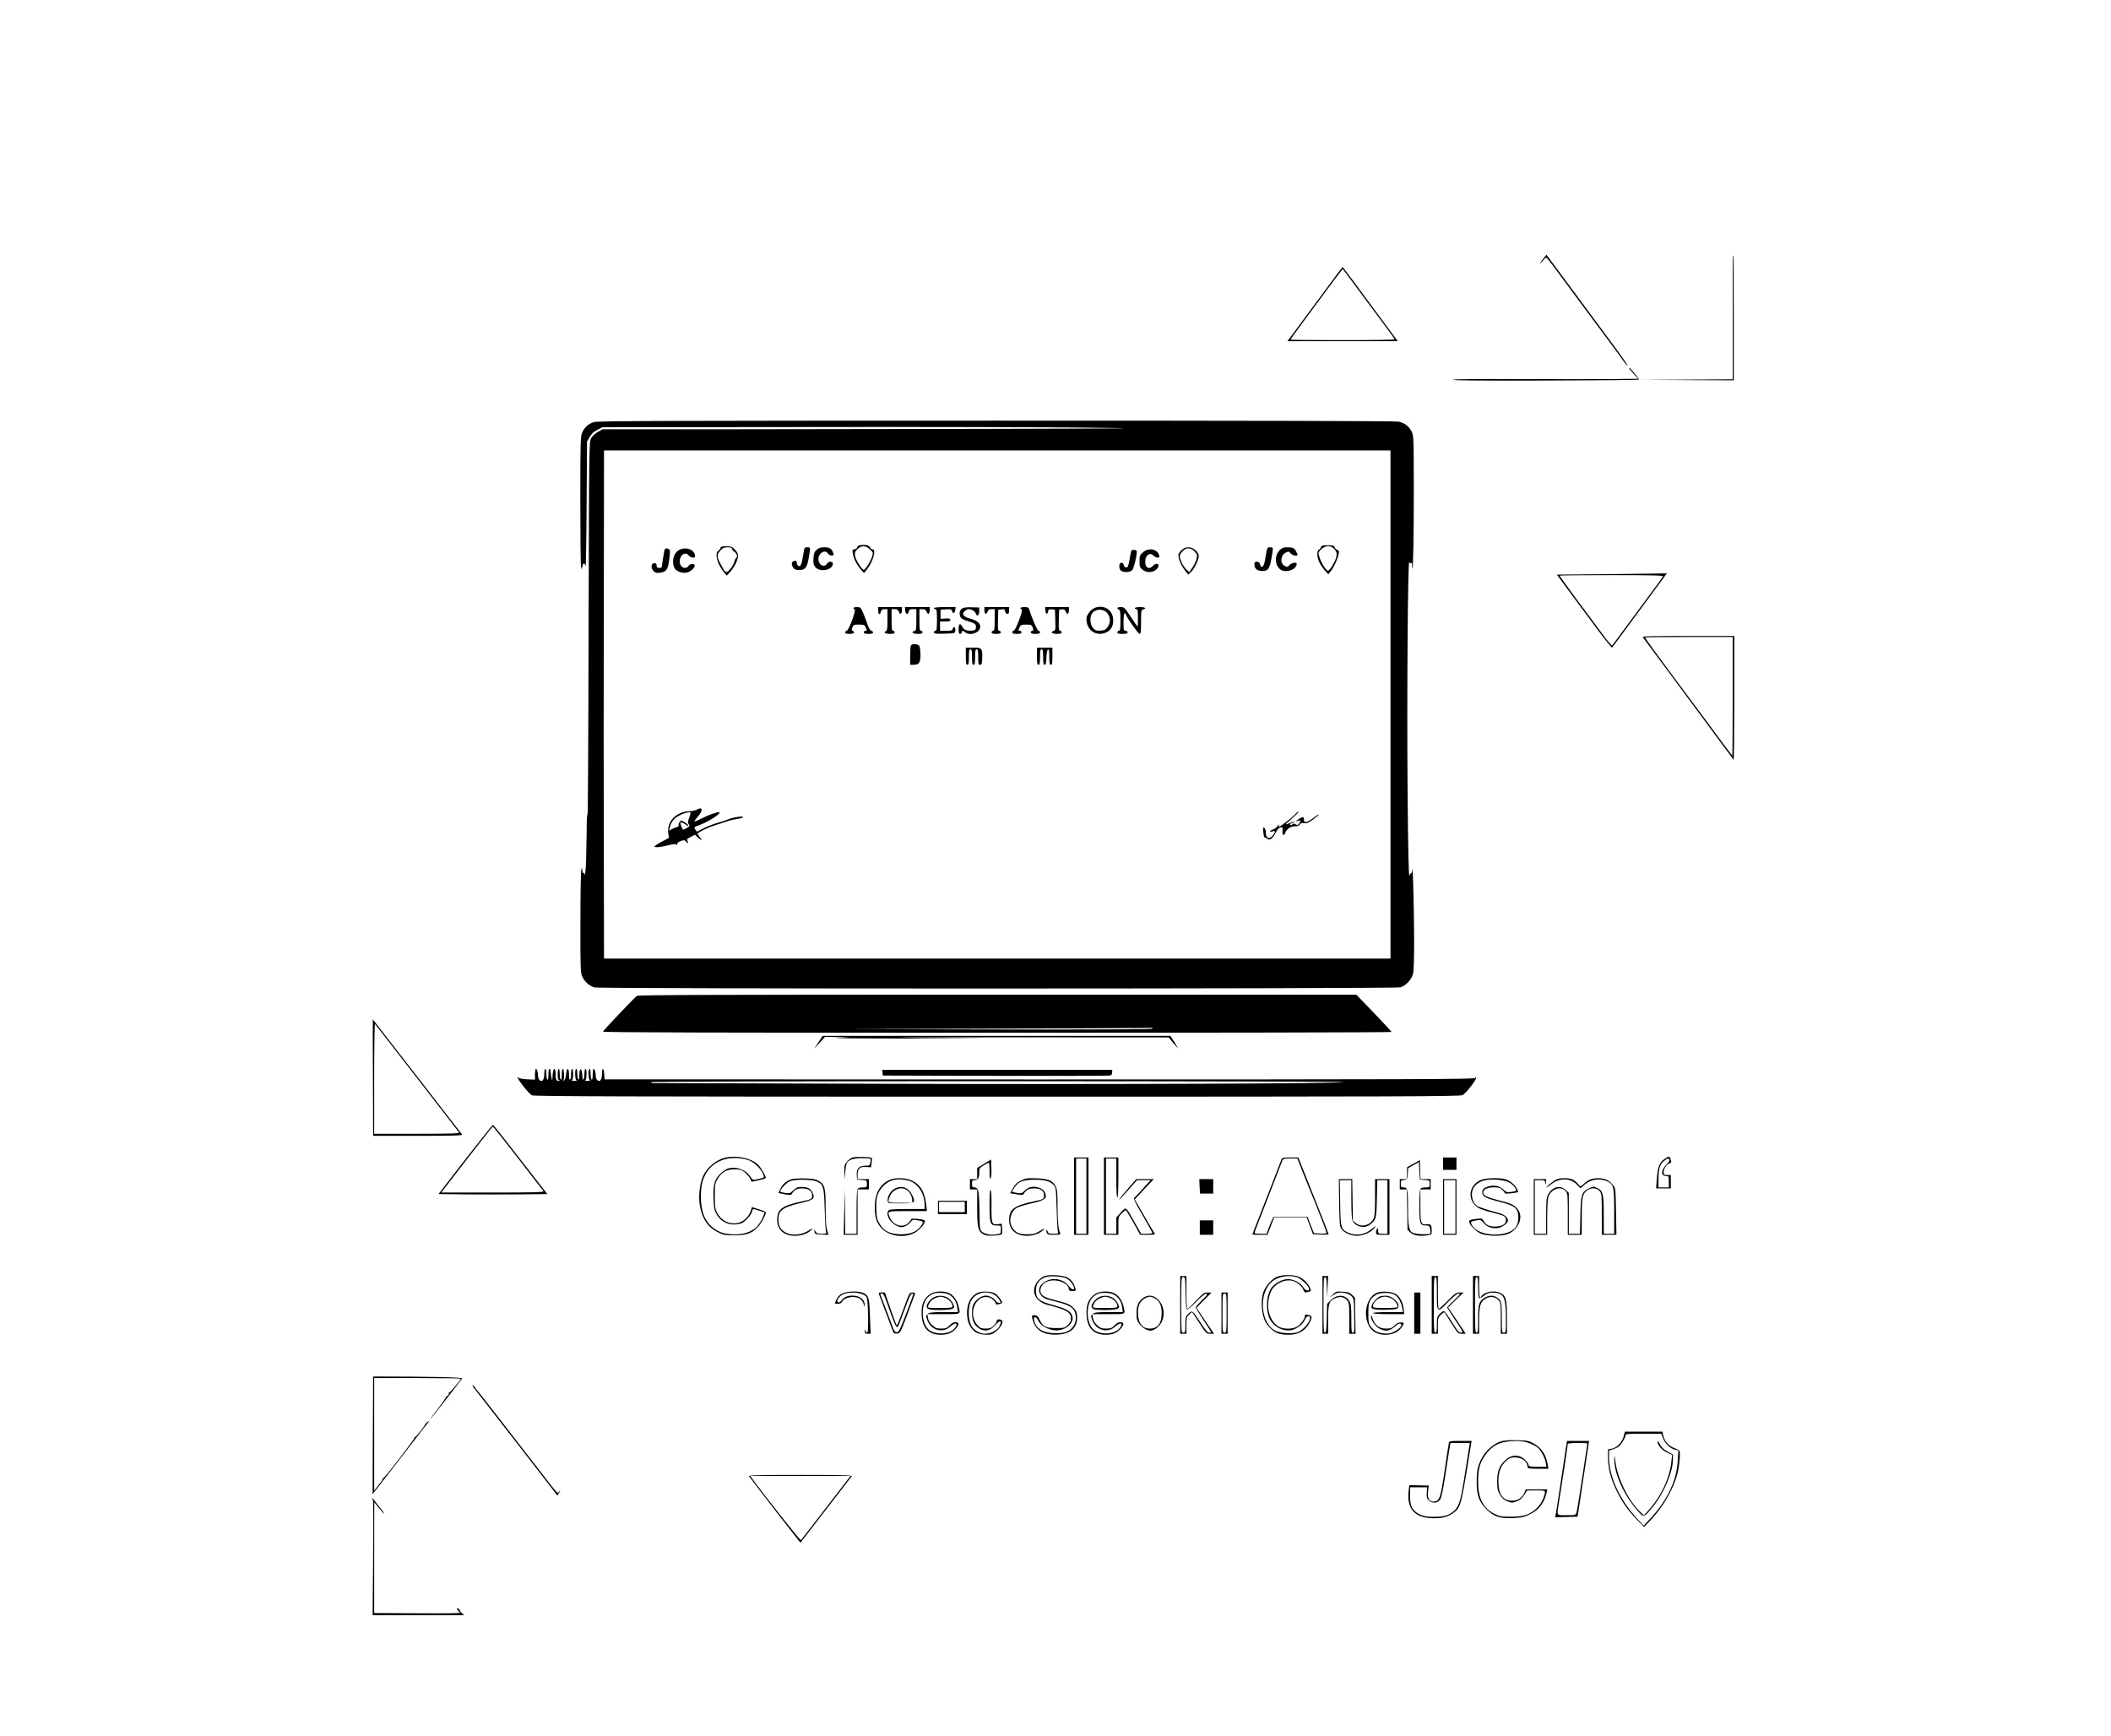<?xml version="1.0" standalone="no"?>
<!DOCTYPE svg PUBLIC "-//W3C//DTD SVG 20010904//EN"
 "http://www.w3.org/TR/2001/REC-SVG-20010904/DTD/svg10.dtd">
<svg version="1.0" xmlns="http://www.w3.org/2000/svg"
 width="2048pt" height="1684pt" viewBox="0 0 2048 1684"
 preserveAspectRatio="xMidYMid meet">
<g transform="translate(0,1684) scale(0.1,-0.1)"
fill="#000000" stroke="none">
<path d="M14974 14333 c-16 -20 -31 -41 -32 -47 -2 -6 8 4 23 22 14 17 30 32
35 32 8 0 36 -36 142 -180 30 -41 113 -154 185 -250 71 -96 195 -264 276 -372
81 -109 152 -206 158 -216 7 -11 20 -24 30 -30 10 -7 -59 93 -154 221 -255
344 -373 503 -510 689 l-124 167 -29 -36z"/>
<path d="M16810 14343 c0 -10 0 -280 0 -600 l0 -583 -442 -3 -443 -2 448 -3
447 -2 0 605 c0 333 -2 605 -5 605 -3 0 -5 -8 -5 -17z"/>
<path d="M12904 14089 c-65 -88 -155 -209 -199 -269 -44 -60 -110 -149 -147
-199 l-68 -91 536 0 535 0 -43 58 c-23 31 -99 134 -168 227 -69 94 -170 230
-224 303 -54 72 -99 132 -100 132 -2 0 -57 -72 -122 -161z m292 -86 c93 -126
206 -277 251 -338 45 -60 83 -113 83 -117 0 -5 -227 -8 -505 -8 -278 0 -505 2
-505 5 0 3 46 67 102 143 56 75 125 169 153 207 121 165 249 335 251 335 1 0
78 -102 170 -227z"/>
<path d="M15812 13255 c7 -9 28 -32 47 -53 l33 -37 -253 -3 c-140 -1 -543 -1
-896 0 -422 2 -644 0 -647 -7 -2 -7 301 -9 900 -7 497 1 904 5 904 9 0 11 -82
113 -92 113 -5 0 -3 -7 4 -15z"/>
<path d="M5761 12745 c-53 -17 -88 -48 -112 -100 -17 -38 -19 -78 -19 -660 0
-341 3 -631 7 -645 l7 -25 6 29 c7 39 23 39 31 1 3 -16 8 249 10 590 l4 620
25 44 c18 32 39 52 75 70 l49 26 2026 2 c1114 2 2322 -1 2685 -6 602 -7 511
-8 -1045 -12 -938 -2 -2146 -4 -2685 -4 l-980 0 -44 -25 c-25 -14 -54 -41 -65
-60 -21 -35 -21 -41 -26 -1920 -2 -1037 -7 -1831 -10 -1765 -5 91 -7 50 -9
-170 -2 -159 -6 -315 -11 -345 -4 -30 -8 -47 -9 -37 0 9 -5 17 -11 17 -5 0
-10 12 -11 28 0 24 -1 25 -9 7 -5 -11 -9 -240 -9 -510 -1 -455 1 -493 18 -530
22 -50 69 -91 119 -105 54 -15 7762 -14 7817 1 54 15 109 74 124 132 7 31 11
157 10 379 -2 300 -13 712 -17 631 -1 -18 -6 -33 -10 -33 -5 0 -13 -12 -18
-27 -7 -20 -13 225 -18 795 -8 908 2 2274 16 2248 5 -9 14 -14 19 -10 6 3 10
0 8 -7 -1 -8 0 -25 2 -39 8 -69 16 322 15 775 -1 507 -1 510 -23 552 -27 50
-66 79 -124 92 -29 7 -1328 10 -3904 10 -3224 0 -3867 -3 -3904 -14z m7729
-2740 l0 -2465 -3815 0 -3815 0 -2 1038 c-2 570 -2 1679 0 2465 l2 1427 3815
0 3815 0 0 -2465z"/>
<path d="M8353 11552 c-21 -2 -34 -10 -38 -23 -4 -11 -15 -19 -27 -19 -18 0
-20 -4 -14 -41 8 -51 37 -108 77 -154 l31 -35 30 37 c58 73 91 193 53 193 -8
0 -19 8 -24 19 -11 20 -39 28 -88 23z m87 -42 c31 -29 32 -32 21 -68 -15 -51
-69 -134 -83 -130 -21 7 -75 95 -82 133 -6 32 -3 41 21 66 38 39 81 39 123 -1z"/>
<path d="M12815 11531 c-3 -11 -12 -22 -20 -25 -21 -8 -19 -72 4 -121 11 -22
34 -57 53 -79 l35 -38 30 39 c30 37 73 143 73 179 0 9 -9 18 -19 21 -11 3 -21
13 -24 24 -4 16 -15 19 -65 19 -51 0 -62 -3 -67 -19z m133 -22 c20 -24 23 -36
17 -69 -7 -41 -60 -131 -81 -137 -15 -5 -69 81 -84 134 -12 40 -12 43 16 72
41 42 99 43 132 0z"/>
<path d="M6990 11525 c0 -8 -9 -20 -20 -27 -40 -26 -13 -132 56 -213 l25 -30
36 40 c41 46 73 114 73 155 0 18 -11 39 -31 59 -27 27 -38 31 -85 31 -41 0
-54 -4 -54 -15z m110 -9 c0 -7 11 -21 25 -30 25 -16 34 -50 16 -60 -5 -3 -12
-18 -16 -33 -9 -38 -57 -103 -76 -103 -9 0 -21 10 -28 23 -6 12 -22 42 -36 67
-32 58 -31 81 3 118 22 25 35 31 70 32 29 0 42 -4 42 -14z"/>
<path d="M7792 11454 c-15 -92 -27 -120 -48 -103 -8 6 -14 20 -14 31 0 14 -6
19 -22 16 -29 -4 -34 -32 -14 -63 13 -20 25 -25 60 -25 58 0 75 21 92 117 18
104 18 103 -14 103 -28 0 -29 -2 -40 -76z"/>
<path d="M7924 11507 c-23 -20 -28 -34 -32 -83 -3 -49 0 -63 18 -86 42 -54
170 -29 170 32 0 27 -41 27 -58 0 -26 -42 -82 -10 -82 46 0 59 66 97 92 54 7
-11 23 -20 36 -20 20 0 22 4 16 23 -13 42 -34 57 -85 57 -36 0 -55 -6 -75 -23z"/>
<path d="M11457 11497 c-24 -25 -28 -35 -22 -65 8 -43 34 -95 69 -137 l24 -30
26 24 c32 30 76 120 76 156 0 17 -11 38 -31 56 -44 41 -102 39 -142 -4z m132
-7 c24 -26 28 -36 21 -63 -8 -36 -23 -68 -53 -110 l-19 -28 -25 23 c-28 26
-51 67 -64 111 -7 25 -4 35 19 63 37 44 81 46 121 4z"/>
<path d="M12280 11448 c-12 -80 -23 -108 -41 -108 -5 0 -11 11 -15 25 -4 18
-13 25 -30 25 -20 0 -24 -5 -24 -28 0 -39 28 -62 77 -62 55 0 70 21 88 121 19
111 20 109 -13 109 -28 0 -29 -2 -42 -82z"/>
<path d="M12416 11504 c-49 -49 -51 -131 -5 -180 47 -51 169 -17 169 47 0 18
-52 9 -70 -13 -15 -19 -21 -21 -44 -10 -50 23 -45 105 9 131 26 13 30 12 46
-8 10 -11 29 -21 43 -21 30 0 31 2 11 39 -17 34 -33 41 -89 41 -33 0 -49 -6
-70 -26z"/>
<path d="M6445 11498 c-5 -26 -25 -149 -25 -160 0 -5 -11 -8 -25 -8 -20 0 -25
5 -25 24 0 18 -5 23 -22 22 -32 -1 -37 -47 -7 -77 17 -17 29 -20 62 -16 62 8
78 32 90 132 9 73 9 88 -3 96 -24 15 -39 10 -45 -13z"/>
<path d="M6588 11504 c-51 -27 -73 -105 -48 -169 13 -34 72 -59 120 -51 35 5
80 45 80 69 0 22 -48 19 -60 -3 -15 -28 -56 -26 -75 4 -24 36 -5 103 32 112
20 5 31 2 44 -14 9 -12 28 -22 42 -22 21 0 23 4 19 25 -10 57 -93 83 -154 49z"/>
<path d="M10975 11495 c-2 -5 -9 -44 -17 -85 -11 -64 -16 -75 -33 -75 -13 0
-21 8 -23 23 -2 14 -10 22 -23 22 -27 0 -27 -65 0 -80 33 -17 86 -12 106 10
15 17 43 128 44 180 1 17 -50 22 -54 5z"/>
<path d="M11088 11481 c-30 -27 -33 -35 -33 -86 0 -50 3 -60 28 -81 36 -31 94
-32 131 -3 30 24 35 59 8 59 -11 0 -27 -9 -37 -20 -36 -40 -75 -19 -75 40 0
62 45 95 80 60 11 -11 29 -20 41 -20 16 0 19 4 14 23 -18 62 -102 77 -157 28z"/>
<path d="M10640 10949 c-49 -11 -100 -68 -100 -114 0 -112 98 -176 196 -129
42 20 64 59 64 114 0 92 -70 148 -160 129z m98 -53 c35 -35 39 -93 10 -136
-21 -31 -30 -35 -71 -38 -40 -3 -50 1 -72 24 -27 29 -35 97 -15 134 28 52 105
60 148 16z"/>
<path d="M8280 10941 c0 -5 5 -11 11 -13 17 -6 -55 -202 -75 -206 -9 -2 -16
-10 -16 -18 0 -10 12 -14 39 -14 43 0 61 14 36 28 -13 7 -14 14 -6 35 10 25
15 27 64 27 48 0 55 -3 65 -25 15 -33 15 -35 -3 -35 -8 0 -15 -7 -15 -15 0
-11 12 -15 45 -15 32 0 45 4 45 14 0 7 -8 16 -18 18 -12 4 -26 27 -39 69 -12
35 -31 85 -43 112 -19 43 -24 47 -55 47 -19 0 -35 -4 -35 -9z"/>
<path d="M8520 10915 c0 -40 17 -47 26 -10 5 19 13 25 35 25 l29 0 0 -104 c0
-85 -3 -105 -16 -110 -28 -11 -4 -26 42 -26 32 0 44 4 44 15 0 8 -7 15 -15 15
-12 0 -15 18 -15 105 l0 105 30 0 c23 0 33 -6 40 -26 12 -32 30 -22 30 17 l0
29 -115 0 -115 0 0 -35z"/>
<path d="M8782 10918 c4 -39 25 -48 34 -14 5 22 12 26 40 26 l34 0 0 -104 c0
-97 -1 -104 -21 -109 -35 -9 -11 -27 37 -27 32 0 44 4 44 15 0 8 -7 15 -15 15
-12 0 -15 18 -15 105 l0 105 30 0 c23 0 33 -6 40 -26 12 -32 30 -22 30 17 l0
29 -121 0 -120 0 3 -32z"/>
<path d="M9060 10940 c0 -5 7 -10 15 -10 12 0 15 -18 15 -105 0 -87 -3 -105
-15 -105 -8 0 -15 -7 -15 -15 0 -13 16 -15 103 -13 99 3 102 4 105 27 5 33
-17 53 -24 23 -6 -20 -13 -22 -65 -22 l-59 0 0 45 0 45 50 0 c39 0 50 4 50 16
0 12 -10 15 -47 13 l-48 -3 0 44 0 45 53 3 c47 3 54 1 59 -18 7 -28 27 -20 31
13 l3 27 -105 0 c-64 0 -106 -4 -106 -10z"/>
<path d="M9332 10935 c-24 -17 -29 -54 -12 -85 6 -12 34 -26 68 -36 71 -20 84
-31 80 -63 -2 -21 -9 -27 -37 -29 -52 -5 -79 6 -96 38 -21 40 -35 30 -35 -26
0 -32 4 -44 15 -44 8 0 15 7 15 15 0 19 9 19 34 0 50 -38 146 -2 146 55 0 35
-34 61 -103 80 -61 16 -80 45 -47 72 12 10 28 18 35 18 29 0 64 -20 70 -39 11
-37 35 -25 35 17 l0 38 -73 2 c-52 2 -78 -2 -95 -13z"/>
<path d="M9550 10921 c0 -39 18 -49 30 -17 7 20 17 26 40 26 l30 0 0 -105 c0
-87 -3 -105 -15 -105 -8 0 -15 -7 -15 -15 0 -11 12 -15 45 -15 33 0 45 4 45
15 0 8 -7 15 -15 15 -13 0 -15 16 -13 103 l3 102 33 3 c26 3 32 0 32 -16 0
-20 23 -36 34 -25 3 4 6 19 6 35 l0 28 -120 0 -120 0 0 -29z"/>
<path d="M9900 10941 c0 -5 5 -11 12 -13 17 -6 -60 -208 -78 -208 -8 0 -14 -7
-14 -15 0 -11 12 -15 45 -15 33 0 45 4 45 15 0 8 -7 15 -15 15 -18 0 -18 2 -3
35 10 22 17 25 64 25 49 0 53 -2 63 -30 8 -24 7 -30 -5 -30 -7 0 -14 -7 -14
-15 0 -11 12 -15 45 -15 33 0 45 4 45 15 0 8 -6 15 -14 15 -12 0 -67 127 -91
208 -5 18 -13 22 -46 22 -21 0 -39 -4 -39 -9z"/>
<path d="M10142 10918 c3 -38 21 -44 26 -10 3 19 9 23 35 20 l32 -3 3 -101 c3
-96 2 -102 -19 -107 -35 -9 -11 -27 37 -27 32 0 44 4 44 15 0 8 -7 15 -15 15
-13 0 -15 16 -13 103 l3 102 27 3 c22 3 30 -2 38 -23 12 -33 30 -24 30 16 l0
29 -116 0 -115 0 3 -32z"/>
<path d="M10840 10941 c0 -5 7 -11 15 -15 12 -4 15 -26 15 -106 0 -82 -3 -100
-15 -100 -8 0 -15 -7 -15 -15 0 -11 12 -15 50 -15 38 0 50 4 50 15 0 8 -9 15
-20 15 -18 0 -20 7 -20 85 0 78 10 107 24 70 15 -39 119 -185 132 -185 11 0
14 22 14 116 0 107 1 116 20 121 37 10 20 23 -30 23 -27 0 -50 -4 -50 -10 0
-5 7 -10 15 -10 12 0 15 -16 15 -85 0 -47 -2 -85 -3 -85 -2 0 -32 43 -66 95
-59 89 -65 95 -97 95 -19 0 -34 -4 -34 -9z"/>
<path d="M8836 10574 c-3 -9 -6 -54 -6 -100 l0 -84 34 0 c52 0 66 21 66 96 0
36 -5 74 -10 85 -13 24 -75 27 -84 3z"/>
<path d="M9370 10473 c0 -67 3 -83 15 -83 12 0 15 15 15 75 0 60 3 75 15 75
12 0 15 -15 15 -75 0 -60 3 -75 15 -75 12 0 15 15 15 75 0 60 3 75 15 75 12 0
15 -15 15 -75 0 -66 2 -75 19 -75 16 0 18 9 20 65 3 95 -4 103 -89 102 l-70
-1 0 -83z"/>
<path d="M10060 10473 c0 -67 3 -83 15 -83 12 0 15 15 15 75 0 60 3 75 15 75
12 0 15 -15 15 -75 0 -59 3 -75 15 -75 11 0 15 17 17 72 2 46 7 73 16 76 9 3
12 -16 12 -72 0 -61 3 -76 15 -76 12 0 15 16 15 83 l0 84 -75 0 -75 -1 0 -83z"/>
<path d="M6760 8985 c-14 -8 -42 -14 -64 -15 -135 -1 -231 -101 -212 -219 l6
-40 -70 -37 c-38 -21 -70 -42 -70 -46 0 -13 60 -8 132 11 46 12 71 14 78 7 7
-7 10 -5 10 6 0 10 14 21 37 29 31 10 38 9 48 -5 17 -23 28 -20 15 4 -9 17 -5
22 31 40 l41 22 27 -26 c34 -32 52 -34 23 -3 -12 13 -19 27 -15 32 5 4 2 5 -6
0 -9 -5 -12 -4 -7 3 11 18 94 60 164 82 37 12 92 30 122 40 30 11 79 22 108
26 28 4 52 11 52 16 0 13 -93 0 -139 -19 -20 -9 -67 -24 -105 -35 -39 -10
-100 -34 -138 -53 l-67 -34 -16 22 c-15 21 -13 22 53 47 94 37 216 120 175
120 -24 0 -97 -26 -156 -56 -37 -19 -73 -34 -78 -34 -6 0 8 21 31 47 54 61 48
101 -10 68z m-60 -32 c0 -5 -7 -28 -16 -52 -10 -31 -12 -47 -4 -55 5 -5 10
-13 10 -18 0 -7 -52 -38 -64 -38 -3 0 -26 57 -26 66 0 11 31 1 55 -18 18 -14
26 -17 23 -7 -2 7 -19 23 -38 33 -32 19 -33 19 -47 1 -7 -11 -11 -25 -9 -32 3
-8 -6 -15 -22 -19 -15 -4 -37 -14 -50 -22 -23 -15 -23 -14 -16 14 12 52 34 84
74 110 48 32 130 55 130 37z"/>
<path d="M12564 8939 c-34 -36 -142 -119 -155 -119 -4 0 -6 8 -3 18 3 9 -2 5
-10 -9 -9 -15 -29 -32 -46 -37 -36 -13 -40 -27 -5 -18 30 8 32 -3 4 -38 -36
-46 -69 -30 -69 34 0 25 -15 48 -25 39 -2 -2 -1 -26 2 -52 3 -26 8 -45 11 -42
3 3 13 -2 23 -11 25 -23 54 -4 84 55 16 32 32 50 47 53 21 4 23 1 20 -34 -4
-39 13 -54 25 -22 15 40 53 67 93 67 29 0 44 5 50 18 8 13 18 16 43 13 26 -4
42 2 89 37 32 24 56 45 53 47 -2 2 -21 -9 -42 -25 -72 -57 -103 -64 -103 -23
0 29 -12 29 -50 3 -35 -24 -35 -24 -6 -17 23 5 27 4 21 -7 -20 -35 -26 -38
-45 -27 -14 9 -22 9 -33 -1 -9 -7 -18 -8 -21 -3 -3 6 6 13 20 16 15 4 24 9 21
12 -3 3 -22 -2 -42 -11 -21 -8 -39 -14 -41 -12 -2 1 23 25 56 52 32 28 61 56
64 63 8 18 3 15 -30 -19z"/>
<path d="M15634 11270 l-530 -5 130 -177 c72 -97 191 -258 265 -357 74 -100
138 -178 141 -174 4 4 34 44 66 88 32 44 110 150 173 235 288 389 301 406 289
398 -2 -2 -242 -5 -534 -8z m500 -22 c-4 -7 -30 -44 -59 -83 -317 -430 -428
-580 -434 -587 -4 -5 -43 40 -87 100 -169 225 -424 572 -424 577 0 3 228 5
506 5 401 0 504 -3 498 -12z"/>
<path d="M15937 10658 c15 -18 255 -343 588 -793 158 -214 290 -393 294 -397
3 -4 6 265 6 598 l0 604 -449 0 c-357 0 -446 -3 -439 -12z m873 -573 c0 -316
-2 -575 -4 -575 -2 0 -41 51 -87 113 -111 150 -328 444 -484 652 -169 228
-275 374 -275 380 0 3 191 5 425 5 l425 0 0 -575z"/>
<path d="M6179 7178 c-41 -34 -329 -338 -329 -347 0 -8 1117 -11 3825 -11
2104 0 3825 3 3825 8 0 4 -77 87 -171 185 l-171 177 -3482 0 c-2771 0 -3485
-3 -3497 -12z m5001 -318 c0 -7 -504 -9 -1497 -8 l-1498 3 1495 5 c822 3 1496
6 1498 8 1 1 2 -2 2 -8z"/>
<path d="M3618 6385 l2 -565 436 0 c348 0 435 3 427 13 -77 101 -865 1117
-866 1117 -1 0 -1 -254 1 -565z m362 80 c278 -359 393 -507 473 -612 8 -10
-75 -13 -407 -13 l-416 0 0 537 c0 295 4 533 8 528 5 -6 159 -203 342 -440z"/>
<path d="M7940 6728 l-42 -63 54 58 53 58 120 -3 120 -2 -125 -6 c-69 -3 242
-6 690 -6 l815 1 -685 5 c-443 4 -140 6 857 6 l1541 -1 24 -30 c12 -16 34 -41
47 -55 l23 -25 -18 30 c-9 17 -27 45 -38 62 l-21 33 -1687 0 -1687 0 -41 -62z"/>
<path d="M5190 6418 l0 -53 -72 3 c-40 2 -79 8 -85 14 -29 23 -9 -11 45 -82
32 -41 69 -80 82 -87 20 -10 938 -13 4513 -13 3918 0 4492 2 4516 15 31 15
131 143 131 166 0 12 -2 12 -9 0 -8 -12 -592 -14 -4228 -14 l-4218 1 -3 51
c-4 65 -22 67 -22 2 0 -56 -19 -82 -45 -61 -8 7 -15 24 -15 39 0 36 -11 71
-21 71 -5 0 -9 -25 -9 -56 0 -34 -4 -53 -10 -49 -5 3 -10 28 -10 56 0 27 -4
49 -10 49 -15 0 -13 -107 3 -112 6 -3 -4 -5 -23 -5 -19 0 -29 2 -22 5 15 5 17
112 2 112 -5 0 -10 -19 -10 -42 0 -24 -5 -50 -10 -58 -7 -11 -10 -6 -10 20 0
47 -10 81 -21 74 -5 -3 -9 -29 -9 -57 0 -37 -3 -48 -10 -37 -5 8 -10 34 -10
58 0 23 -4 42 -10 42 -15 0 -13 -107 3 -112 6 -3 -4 -5 -23 -5 -19 0 -29 2
-22 5 15 5 17 112 2 112 -5 0 -10 -22 -10 -49 0 -28 -4 -53 -10 -56 -6 -4 -10
15 -10 50 0 70 -23 72 -28 3 -2 -29 -9 -51 -20 -60 -15 -11 -15 -11 -6 2 12
17 6 110 -7 110 -5 0 -9 -25 -9 -56 0 -34 -4 -53 -10 -49 -5 3 -10 28 -10 56
0 27 -4 49 -10 49 -5 0 -10 -25 -10 -55 0 -35 4 -55 12 -55 6 0 9 -2 6 -5 -3
-3 -13 -3 -22 1 -12 5 -16 19 -16 60 0 55 -13 72 -24 32 -3 -13 -6 -38 -6 -57
0 -19 -2 -32 -4 -30 -4 4 -15 72 -16 97 0 6 -4 12 -10 12 -5 0 -10 -25 -10
-56 0 -34 -4 -53 -10 -49 -5 3 -10 28 -10 56 0 27 -4 49 -10 49 -5 0 -10 -22
-10 -49 0 -56 -19 -82 -45 -61 -8 7 -15 24 -15 39 0 36 -11 71 -21 71 -5 0 -9
-24 -9 -52z m7840 -76 c0 -15 -2232 -24 -4475 -17 -1210 4 -2208 7 -2217 7
-10 -1 -20 3 -23 9 -4 5 1269 9 3354 9 1849 0 3361 -4 3361 -8z"/>
<path d="M8562 6433 l3 -28 1090 -3 c600 -1 1100 0 1113 3 15 4 22 13 22 30
l0 25 -1116 0 -1115 0 3 -27z"/>
<path d="M4514 5592 l-260 -337 263 -3 c145 -1 382 -1 528 0 l265 3 -260 335
c-142 184 -263 336 -267 337 -4 1 -125 -150 -269 -335z m511 11 c131 -170 242
-314 248 -320 7 -10 -92 -13 -491 -13 l-501 0 247 320 c136 176 250 320 253
320 4 0 113 -138 244 -307z"/>
<path d="M7043 5610 c-93 -20 -184 -94 -223 -182 -32 -73 -45 -193 -31 -280
22 -133 77 -215 179 -265 51 -25 68 -28 157 -28 114 0 166 17 224 76 32 31 81
120 81 145 0 6 -26 19 -57 28 -32 10 -64 20 -70 23 -8 2 -13 -3 -13 -13 0 -9
-11 -36 -24 -58 -71 -121 -240 -112 -308 17 -20 37 -23 57 -23 162 0 113 2
123 27 167 39 65 87 93 164 93 51 0 66 -4 98 -28 20 -16 44 -43 53 -61 l15
-32 69 15 c38 8 69 18 69 23 0 20 -50 105 -77 130 -63 60 -202 91 -310 68z
m218 -26 c65 -21 149 -112 149 -163 0 -5 -13 -11 -29 -14 -16 -3 -40 -9 -53
-12 -20 -5 -29 0 -51 33 -44 67 -147 101 -221 72 -14 -5 -43 -25 -65 -45 -58
-53 -75 -110 -69 -245 4 -94 8 -113 31 -153 37 -62 96 -97 166 -97 29 0 65 7
80 14 36 19 89 79 97 111 7 30 4 29 70 9 l52 -17 -11 -31 c-13 -39 -49 -96
-74 -118 -10 -10 -41 -27 -68 -40 -71 -32 -209 -32 -280 0 -126 58 -185 165
-185 339 0 107 14 169 53 234 76 126 242 177 408 123z"/>
<path d="M8273 5610 c-17 -6 -43 -24 -57 -41 -23 -27 -26 -38 -24 -102 l1 -72
7 70 c3 39 10 78 14 88 16 34 66 51 149 50 43 0 80 -3 82 -5 3 -3 2 -19 -1
-36 -6 -30 -9 -32 -48 -32 -62 0 -88 -28 -84 -88 l3 -47 48 -3 c46 -3 47 -4
47 -38 0 -33 -1 -34 -38 -34 -21 0 -43 -5 -50 -12 -9 -9 -12 -73 -12 -225 l0
-213 -55 0 -55 0 -2 218 -3 217 -5 -223 -5 -222 68 0 67 0 0 220 0 220 55 0
55 0 0 50 0 50 -55 0 -55 0 0 43 c0 59 23 80 84 75 l46 -3 6 43 c4 24 4 45 2
47 -10 11 -155 14 -185 5z"/>
<path d="M16149 5596 c-50 -34 -67 -77 -75 -189 l-7 -97 72 0 71 0 0 65 0 65
-35 0 c-32 0 -35 3 -35 29 0 32 31 77 60 86 16 5 17 10 8 35 -12 36 -14 36
-59 6z m47 -7 c3 -6 -9 -27 -29 -47 -56 -59 -56 -112 -1 -112 22 0 24 -4 24
-55 l0 -55 -50 0 -50 0 0 78 c0 99 13 145 51 176 34 29 44 31 55 15z"/>
<path d="M10420 5235 l0 -375 70 0 70 0 0 375 0 375 -70 0 -70 0 0 -375z m120
0 l0 -365 -50 0 -50 0 0 365 0 365 50 0 50 0 0 -365z"/>
<path d="M10710 5235 l0 -375 70 0 70 0 0 88 c0 86 1 89 33 120 18 18 36 32
39 32 3 0 36 -54 73 -120 l66 -120 76 0 c59 0 73 3 65 13 -5 6 -51 84 -101
171 l-92 159 33 36 c18 20 60 64 93 99 l59 62 -85 0 -86 0 -88 -101 c-49 -56
-84 -100 -78 -98 6 2 48 46 93 97 l81 92 66 0 65 0 -72 -80 c-40 -44 -76 -83
-81 -86 -17 -10 -8 -30 81 -184 49 -85 90 -158 90 -162 0 -5 -25 -8 -55 -8
l-54 0 -61 108 c-92 163 -83 156 -136 99 l-44 -49 0 -79 0 -79 -50 0 -50 0 0
365 0 365 50 0 50 0 0 -190 c0 -120 4 -190 10 -190 6 0 10 72 10 195 l0 195
-70 0 -70 0 0 -375z"/>
<path d="M12431 5588 c-5 -13 -52 -133 -104 -268 -52 -135 -113 -292 -136
-349 -23 -58 -41 -106 -41 -108 0 -2 33 -3 74 -3 l73 0 32 85 33 85 157 0 157
0 31 -82 31 -83 76 -3 c42 -2 76 0 76 4 0 4 -66 173 -147 375 l-147 369 -78 0
c-72 0 -79 -2 -87 -22z m178 -45 c28 -74 70 -177 109 -273 66 -159 152 -382
152 -391 0 -6 -26 -9 -61 -7 l-61 3 -32 80 -31 80 -165 0 -164 0 -13 -25 c-7
-14 -22 -51 -34 -82 l-20 -58 -60 0 c-32 0 -59 3 -59 6 0 4 15 45 34 93 19 47
58 147 86 221 109 283 141 366 150 388 9 20 17 22 78 22 l68 0 23 -57z"/>
<path d="M14000 5550 l0 -60 65 0 65 0 0 60 0 60 -65 0 -65 0 0 -60z"/>
<path d="M9548 5549 l-68 -40 0 -55 0 -54 -35 0 -35 0 0 -50 0 -50 35 0 35 0
0 -167 c0 -196 8 -236 53 -264 26 -16 46 -19 104 -17 40 2 76 8 81 13 5 6 7
31 4 56 l-4 47 -37 -5 c-59 -8 -63 4 -62 176 1 93 -2 152 -9 156 -7 4 -10 -45
-10 -147 0 -180 6 -198 71 -198 39 0 39 0 39 -39 0 -39 0 -40 -45 -47 -56 -8
-107 1 -137 25 -22 19 -23 24 -26 208 -3 199 -9 223 -54 223 -14 0 -18 8 -18
35 0 30 3 35 23 35 34 0 47 19 47 71 0 45 2 48 44 73 25 14 47 26 50 26 3 0 6
-37 6 -82 0 -57 3 -79 10 -72 7 7 10 47 8 97 l-3 87 -67 -41z"/>
<path d="M13713 5550 l-62 -35 -1 -57 0 -58 -35 0 -35 0 0 -50 0 -50 34 0 35
0 3 -195 3 -195 26 -26 c30 -30 90 -41 163 -30 44 7 46 9 46 39 0 63 -8 73
-47 69 -58 -7 -63 8 -63 185 l0 153 50 0 50 0 0 50 0 50 -50 0 -49 0 -3 93 -3
92 -62 -35z m110 -158 c46 -3 47 -4 47 -38 0 -33 -1 -34 -38 -34 -21 0 -43 -5
-50 -12 -8 -8 -12 -60 -12 -167 0 -173 6 -191 65 -191 30 0 33 -3 40 -36 3
-20 4 -39 1 -42 -13 -12 -143 -7 -169 7 -39 21 -47 64 -47 252 0 175 -4 189
-47 189 -20 0 -23 5 -23 34 0 32 3 35 33 38 31 3 32 4 35 59 l3 55 52 30 52
30 5 -86 5 -85 48 -3z"/>
<path d="M7675 5398 c-51 -19 -82 -46 -103 -90 l-20 -43 61 -12 c45 -8 63 -8
66 0 2 6 14 21 27 34 18 18 34 23 77 23 65 0 101 -29 95 -76 -3 -28 -6 -30
-108 -52 -186 -41 -230 -75 -230 -178 0 -96 66 -154 174 -154 64 0 129 24 162
61 14 16 5 13 -31 -10 -90 -55 -202 -52 -260 9 -22 23 -29 41 -32 82 -7 99 33
133 201 173 136 31 155 45 132 98 -18 44 -48 61 -109 61 -40 0 -52 -5 -80 -32
-31 -30 -37 -32 -80 -26 -26 4 -47 10 -47 14 0 23 63 90 97 101 53 19 208 17
255 -3 67 -30 72 -47 79 -273 3 -110 9 -208 13 -217 7 -16 2 -18 -41 -18 -42
0 -52 4 -61 23 l-12 22 3 -25 c2 -24 6 -25 69 -28 l66 -3 -14 47 c-10 33 -14
100 -14 218 0 194 -8 225 -70 260 -28 16 -56 21 -135 23 -56 1 -113 -2 -130
-9z"/>
<path d="M8642 5397 c-98 -36 -155 -130 -155 -261 -1 -106 15 -158 64 -211 72
-78 214 -100 317 -49 57 28 124 112 100 125 -23 12 -128 21 -128 11 0 -5 -12
-21 -26 -36 -53 -53 -148 -26 -180 50 -28 66 -33 64 172 64 l187 0 -7 61 c-15
129 -57 198 -146 238 -51 23 -145 27 -198 8z m160 -8 c97 -21 168 -123 168
-241 l0 -38 -168 0 c-117 0 -172 -4 -180 -12 -34 -34 6 -115 73 -148 39 -19
49 -20 80 -10 20 7 45 25 57 40 18 25 25 28 57 23 72 -12 75 -14 49 -53 -39
-58 -99 -84 -193 -85 -106 0 -167 28 -209 98 -26 42 -31 61 -34 138 -6 112 9
166 60 224 59 67 133 86 240 64z"/>
<path d="M8706 5319 c-55 -16 -101 -80 -94 -131 3 -23 5 -23 122 -23 143 0
152 6 117 78 -32 66 -85 94 -145 76z m92 -25 c28 -19 52 -65 52 -99 l0 -25
-115 0 c-127 0 -128 0 -101 64 28 68 110 98 164 60z"/>
<path d="M9904 5386 c-39 -20 -57 -38 -77 -75 l-27 -48 63 -10 c44 -8 63 -7
66 0 2 6 14 21 27 34 19 18 34 23 78 23 67 0 99 -26 94 -75 -3 -30 -4 -30
-108 -53 -186 -41 -230 -75 -230 -178 0 -96 66 -154 174 -154 64 0 129 24 162
61 13 15 2 11 -35 -12 -48 -30 -62 -34 -126 -34 -80 0 -113 15 -145 68 -38 62
-15 154 46 189 17 10 79 29 138 42 120 27 151 46 141 86 -9 36 -33 59 -75 70
-51 14 -95 3 -128 -31 -26 -26 -33 -29 -75 -23 -26 4 -47 10 -47 14 0 4 13 25
29 48 38 51 81 66 191 66 97 0 147 -14 181 -50 23 -25 24 -32 30 -232 3 -114
9 -215 13 -224 7 -16 2 -18 -42 -18 -42 0 -52 3 -57 21 -4 11 -9 18 -12 16 -3
-3 -2 -15 2 -26 6 -18 14 -21 72 -21 58 0 64 2 58 18 -18 42 -24 108 -25 257
0 132 -3 166 -18 195 -28 56 -71 74 -187 78 -91 3 -104 1 -151 -22z"/>
<path d="M14376 5395 c-145 -51 -146 -235 -3 -288 23 -9 80 -26 127 -37 99
-25 110 -32 110 -71 0 -36 -40 -59 -104 -59 -58 0 -88 14 -110 51 -17 29 -19
30 -74 23 -32 -3 -61 -10 -65 -14 -21 -19 40 -93 103 -126 51 -26 193 -31 258
-10 121 40 173 185 94 258 -39 36 -56 43 -173 73 -115 29 -149 46 -149 75 0
31 39 50 103 50 48 0 62 -4 82 -25 14 -13 25 -28 25 -33 0 -8 119 4 128 13 2
2 -3 17 -12 33 -21 40 -69 79 -114 92 -52 14 -180 12 -226 -5z m259 -24 c36
-16 75 -60 75 -84 0 -2 -21 -7 -47 -11 -41 -5 -50 -3 -72 18 -36 35 -78 48
-126 41 -55 -9 -85 -30 -85 -60 0 -44 30 -60 169 -95 150 -38 180 -63 181
-150 0 -38 -6 -65 -20 -88 -68 -112 -368 -104 -429 11 -18 33 -13 38 43 47 41
6 45 4 70 -26 31 -39 89 -58 142 -48 42 8 94 48 94 73 0 28 -37 59 -83 71 -87
22 -183 53 -209 66 -37 19 -58 63 -58 119 0 61 44 111 115 131 64 18 182 11
240 -15z"/>
<path d="M15095 5395 c-30 -15 -103 -75 -91 -75 3 0 26 15 50 34 80 61 182 57
245 -8 l34 -35 38 34 c63 56 155 68 230 30 54 -28 59 -53 59 -290 l0 -215 -50
0 -50 0 -1 178 c0 208 -7 239 -62 265 -36 18 -38 18 -80 -2 -74 -36 -81 -59
-85 -263 l-4 -178 -54 0 -54 0 0 198 0 198 -30 29 c-54 52 -134 30 -172 -46
-15 -28 -18 -62 -18 -206 l0 -173 -55 0 -55 0 0 260 0 260 49 0 c46 0 50 -2
54 -27 4 -26 4 -26 6 5 l1 32 -60 0 -60 0 0 -270 0 -270 65 0 65 0 0 163 c0
89 5 179 10 199 23 81 125 118 169 62 20 -25 21 -40 21 -225 l0 -199 68 0 67
0 1 178 c0 190 7 222 56 256 36 26 93 21 117 -10 20 -25 21 -40 21 -225 l0
-199 71 0 71 0 -4 224 c-3 208 -5 227 -24 252 -35 47 -70 67 -127 72 -67 5
-112 -9 -155 -48 -18 -17 -36 -30 -39 -30 -3 0 -14 11 -25 25 -11 14 -33 32
-48 40 -37 19 -126 19 -165 0z"/>
<path d="M11638 5330 l4 -70 64 0 64 0 0 70 0 70 -67 0 -68 0 3 -70z"/>
<path d="M12992 5173 c3 -201 5 -231 21 -255 26 -38 93 -68 153 -68 60 0 144
38 170 78 15 23 12 22 -25 -10 -67 -57 -154 -72 -228 -39 -74 34 -78 46 -81
293 l-4 218 56 0 56 0 0 -185 c0 -109 4 -193 11 -207 27 -59 114 -81 167 -41
63 47 66 58 70 253 l4 180 49 0 49 0 0 -260 0 -260 -45 0 c-44 0 -45 1 -45 33
0 24 -3 28 -10 17 -5 -8 -10 -25 -10 -37 0 -22 4 -23 65 -23 l65 0 0 270 0
270 -70 0 -70 0 0 -176 c0 -137 -3 -183 -15 -208 -31 -65 -119 -87 -172 -42
l-28 24 -3 201 -3 201 -65 0 -65 0 3 -227z"/>
<path d="M14000 5130 l0 -270 65 0 65 0 0 270 0 270 -65 0 -65 0 0 -270z m120
0 l0 -260 -55 0 -55 0 0 260 0 260 55 0 55 0 0 -260z"/>
<path d="M9100 5125 l0 -65 140 0 140 0 0 65 0 65 -140 0 -140 0 0 -65z m260
5 l0 -50 -125 0 -125 0 0 50 0 50 125 0 125 0 0 -50z"/>
<path d="M11640 4930 l0 -70 65 0 65 0 0 70 0 70 -65 0 -65 0 0 -70z"/>
<path d="M10134 4460 c-18 -6 -46 -26 -62 -45 -80 -90 -35 -203 92 -235 183
-47 226 -72 226 -133 0 -24 -8 -41 -31 -63 -29 -27 -35 -29 -114 -29 -98 0
-128 15 -160 83 -16 34 -25 41 -48 42 -27 0 -28 -2 -22 -32 25 -113 108 -165
251 -156 121 8 184 64 184 165 0 41 -5 58 -26 83 -35 41 -64 55 -170 81 -108
27 -141 43 -156 74 -14 31 4 77 38 100 79 52 234 7 234 -68 0 -9 12 -13 35
-13 31 1 34 3 28 26 -10 43 -37 80 -72 103 -39 24 -172 34 -227 17z m214 -24
c32 -17 72 -68 72 -93 0 -24 -25 -13 -54 23 -63 79 -184 87 -258 16 -54 -51
-23 -130 61 -151 20 -6 65 -17 100 -26 97 -25 140 -50 158 -93 18 -44 12 -105
-15 -141 -36 -49 -79 -66 -167 -66 -123 0 -195 43 -212 125 -8 43 19 40 40 -4
22 -46 95 -88 161 -93 103 -8 196 74 167 145 -18 44 -59 66 -186 101 -134 36
-165 62 -165 139 0 66 32 111 95 132 44 14 164 6 203 -14z"/>
<path d="M12400 4457 c-56 -18 -125 -93 -144 -156 -21 -71 -20 -159 1 -235 13
-45 28 -72 62 -107 52 -53 94 -69 184 -69 97 0 168 43 207 126 23 50 20 58
-22 68 -22 5 -28 3 -28 -10 0 -27 -39 -82 -74 -103 -48 -30 -141 -29 -187 2
-91 61 -122 203 -72 329 31 77 122 127 205 113 46 -8 105 -56 114 -92 6 -22
11 -24 37 -19 39 8 39 8 28 38 -15 41 -63 90 -106 109 -45 21 -148 24 -205 6z
m182 -9 c41 -12 118 -86 118 -113 0 -28 -38 -16 -58 19 -24 40 -93 76 -147 76
-52 0 -118 -34 -155 -78 -56 -68 -65 -229 -18 -315 49 -88 164 -130 244 -89
50 26 78 53 95 91 14 32 49 43 49 16 0 -45 -75 -128 -128 -142 -53 -15 -155
-8 -204 14 -144 65 -172 351 -46 471 58 55 163 76 250 50z"/>
<path d="M11450 4180 l0 -280 30 0 30 0 0 80 c0 71 2 82 25 105 14 14 28 25
30 25 2 0 33 -47 70 -105 66 -103 68 -105 105 -105 l38 0 -85 126 -85 126 73
74 73 74 -37 0 c-35 0 -45 -7 -114 -80 -41 -44 -79 -80 -84 -80 -5 0 -9 72 -9
160 l0 160 -30 0 -30 0 0 -280z m52 113 c2 -124 6 -158 16 -158 8 0 49 35 91
79 52 52 84 77 96 75 14 -3 5 -17 -44 -63 -33 -33 -61 -65 -61 -70 0 -6 34
-62 75 -123 41 -62 75 -115 75 -118 0 -3 -9 -5 -19 -5 -14 0 -38 28 -81 94
-80 124 -83 126 -120 91 -28 -27 -30 -33 -30 -107 0 -71 -2 -78 -20 -78 -20 0
-20 7 -20 270 0 262 1 270 20 270 18 0 20 -8 22 -157z"/>
<path d="M12830 4180 l0 -280 28 0 27 0 0 138 c0 156 9 182 72 208 44 19 87
10 113 -23 18 -23 20 -41 20 -174 l0 -149 31 0 30 0 -3 175 -3 175 -27 27
c-23 22 -38 28 -92 31 -62 4 -65 3 -102 -33 -34 -32 -34 -34 -6 -11 19 14 45
29 58 32 44 11 105 -3 133 -30 26 -26 26 -29 29 -191 3 -145 2 -165 -12 -165
-14 0 -16 19 -16 138 0 119 -3 141 -20 170 -39 64 -119 67 -180 7 l-35 -35 -3
-140 c-3 -112 -7 -140 -18 -140 -12 0 -14 45 -14 270 0 230 2 270 15 270 11 0
15 -20 17 -97 l3 -98 5 103 5 102 -27 0 -28 0 0 -280z"/>
<path d="M13890 4180 l0 -280 30 0 30 0 0 78 c0 74 2 80 30 107 26 25 32 27
39 15 5 -8 35 -57 67 -107 57 -90 60 -93 97 -93 l37 0 -85 128 -86 127 75 73
76 72 -38 0 c-34 0 -46 -8 -117 -80 -44 -44 -83 -80 -87 -80 -5 0 -8 72 -8
160 l0 160 -30 0 -30 0 0 -280z m50 115 c0 -197 2 -198 110 -86 54 55 87 81
102 81 19 0 12 -11 -44 -65 -38 -35 -68 -66 -68 -70 0 -3 32 -53 70 -111 85
-125 89 -134 62 -134 -13 0 -31 18 -53 53 -78 124 -102 157 -113 157 -7 0 -24
-13 -39 -28 -25 -26 -27 -35 -27 -105 0 -62 -3 -77 -15 -77 -13 0 -15 37 -15
270 0 233 2 270 15 270 13 0 15 -24 15 -155z"/>
<path d="M14290 4180 l0 -280 30 0 30 0 0 125 c0 144 11 184 62 215 43 27 94
21 126 -15 21 -25 22 -35 22 -176 l0 -149 30 0 30 0 0 148 c0 175 -9 216 -53
242 -43 27 -121 26 -164 0 -18 -11 -33 -24 -33 -30 0 -5 -4 -10 -10 -10 -6 0
-10 42 -10 105 l0 105 -30 0 -30 0 0 -280z m50 171 c0 -57 4 -103 10 -106 6
-4 24 5 41 19 38 32 68 40 121 33 81 -11 97 -53 98 -259 0 -121 -1 -128 -20
-128 -19 0 -20 7 -20 148 -1 154 -3 163 -50 195 -33 23 -75 21 -117 -4 -55
-34 -63 -61 -63 -209 0 -109 -2 -130 -15 -130 -13 0 -15 37 -15 270 0 233 2
270 15 270 12 0 15 -18 15 -99z"/>
<path d="M8174 4291 c-27 -12 -46 -30 -57 -54 -22 -46 -22 -47 13 -47 19 0 33
7 40 21 17 31 76 52 126 44 46 -6 71 -28 84 -71 7 -26 8 -26 9 -6 2 54 -48 92
-119 92 -49 0 -77 -13 -107 -48 -18 -21 -25 -24 -35 -14 -17 17 19 64 63 79
76 27 195 8 217 -34 15 -29 20 -343 6 -343 -7 0 -15 10 -17 23 -4 19 -4 18 -6
-5 -1 -24 3 -28 27 -28 l29 0 -3 73 c-2 39 -5 115 -7 167 -5 110 -15 136 -62
156 -49 20 -151 18 -201 -5z"/>
<path d="M9031 4289 c-71 -43 -97 -106 -89 -218 9 -120 72 -181 186 -181 66 0
110 18 145 59 34 41 34 59 0 63 -19 2 -35 -6 -59 -29 -28 -29 -39 -33 -83 -33
-44 0 -56 5 -86 33 -24 21 -38 44 -42 70 l-6 37 157 0 c175 0 165 -6 145 80
-13 56 -52 108 -95 126 -50 21 -133 18 -173 -7z m186 -15 c42 -32 62 -66 69
-116 l7 -48 -136 0 c-114 0 -138 -3 -155 -17 -20 -17 -20 -21 -7 -58 36 -102
150 -135 226 -64 53 49 84 29 35 -24 -46 -50 -160 -59 -230 -19 -92 53 -100
270 -13 336 41 30 60 35 125 32 34 -2 62 -10 79 -22z"/>
<path d="M9064 4256 c-32 -14 -74 -64 -74 -88 0 -31 24 -38 130 -38 75 1 110
5 124 15 18 14 18 15 -1 51 -33 65 -110 90 -179 60z m110 -10 c36 -15 66 -50
66 -78 0 -16 -12 -18 -121 -18 -120 0 -120 0 -113 23 9 31 34 58 69 73 39 17
58 17 99 0z"/>
<path d="M9490 4299 c-80 -32 -120 -126 -105 -244 7 -58 34 -106 77 -138 28
-21 110 -34 152 -23 59 15 137 117 104 137 -21 14 -48 10 -48 -7 0 -8 -13 -29
-29 -45 -25 -24 -38 -29 -78 -29 -41 0 -54 5 -75 28 -67 69 -64 187 7 252 37
35 103 35 139 1 14 -14 26 -31 26 -38 0 -10 8 -11 28 -7 15 4 29 9 32 11 12
11 -39 80 -70 95 -38 20 -120 23 -160 7z m150 -17 c19 -9 43 -32 53 -49 19
-33 19 -33 -2 -33 -11 0 -25 9 -31 20 -14 25 -61 50 -97 50 -38 0 -89 -33
-113 -72 -15 -24 -20 -51 -20 -98 0 -75 21 -118 72 -151 51 -31 104 -21 149
30 53 59 76 54 43 -10 -18 -35 -82 -68 -133 -69 -58 0 -117 35 -140 84 -31 64
-30 185 3 240 42 72 138 98 216 58z"/>
<path d="M10631 4289 c-71 -43 -97 -106 -89 -218 9 -120 72 -181 186 -181 66
0 110 18 145 59 34 41 34 59 0 63 -19 2 -35 -6 -59 -29 -28 -29 -39 -33 -83
-33 -44 0 -56 5 -86 33 -24 21 -38 44 -42 70 l-6 37 157 0 c175 0 165 -6 145
80 -13 56 -52 108 -95 126 -50 21 -133 18 -173 -7z m186 -15 c42 -32 62 -66
69 -116 l7 -48 -136 0 c-114 0 -138 -3 -155 -17 -20 -17 -20 -21 -7 -58 36
-102 150 -135 226 -64 53 49 84 29 35 -24 -46 -50 -160 -59 -230 -19 -92 53
-100 270 -13 336 41 30 60 35 125 32 34 -2 62 -10 79 -22z"/>
<path d="M10664 4256 c-32 -14 -74 -64 -74 -88 0 -31 24 -38 130 -38 75 1 110
5 124 15 18 14 18 15 -1 51 -33 65 -110 90 -179 60z m110 -10 c36 -15 66 -50
66 -78 0 -16 -12 -18 -121 -18 -120 0 -120 0 -113 23 9 31 34 58 69 73 39 17
58 17 99 0z"/>
<path d="M13354 4296 c-121 -55 -139 -288 -29 -372 77 -58 220 -40 270 34 32
47 31 52 -6 52 -21 0 -40 -10 -61 -30 -25 -26 -37 -30 -82 -30 -66 0 -110 34
-130 100 -10 31 -14 38 -15 21 -2 -37 38 -97 79 -120 61 -34 105 -27 162 27
35 32 68 25 46 -11 -8 -12 -34 -32 -59 -45 -36 -19 -54 -23 -103 -19 -62 6
-95 23 -130 71 -18 23 -21 42 -21 126 0 107 9 130 69 174 39 30 152 30 193 0
32 -23 58 -72 67 -126 l7 -38 -146 0 c-90 0 -145 -4 -145 -10 0 -6 57 -10 151
-10 l152 0 -5 48 c-6 62 -33 117 -72 144 -38 28 -145 36 -192 14z"/>
<path d="M8531 4273 c6 -16 37 -98 69 -183 32 -85 61 -163 65 -173 6 -13 16
-17 38 -15 31 3 32 6 99 183 37 99 70 188 74 198 4 14 -1 17 -24 17 -29 0 -31
-3 -87 -160 -32 -88 -61 -160 -64 -160 -3 0 -31 72 -61 160 l-55 160 -32 0
c-31 0 -32 -1 -22 -27z m94 -130 c28 -81 57 -155 66 -166 15 -19 16 -19 31 14
8 19 36 94 63 167 29 81 53 132 61 132 8 0 14 -3 14 -7 0 -5 -31 -89 -69 -188
-60 -159 -71 -180 -90 -180 -19 0 -27 11 -46 65 -13 36 -44 118 -69 183 -26
65 -46 121 -46 123 0 2 8 4 18 4 13 0 28 -33 67 -147z"/>
<path d="M11850 4100 l0 -200 30 0 30 0 0 200 0 200 -30 0 -30 0 0 -200z m50
0 c0 -183 -1 -190 -20 -190 -19 0 -20 7 -20 190 0 183 1 190 20 190 19 0 20
-7 20 -190z"/>
<path d="M13720 4100 l0 -200 30 0 30 0 0 200 0 200 -30 0 -30 0 0 -200z"/>
<path d="M11096 4251 c-50 -33 -70 -76 -70 -152 0 -57 4 -72 27 -103 31 -39
74 -66 108 -66 37 0 87 39 110 86 67 139 -61 310 -175 235z m105 -6 c47 -25
69 -70 69 -143 0 -102 -38 -152 -116 -152 -73 0 -114 56 -114 156 0 66 20 108
63 134 39 24 59 25 98 5z"/>
<path d="M13390 4263 c-24 -9 -61 -45 -77 -76 -24 -47 0 -57 131 -54 91 2 111
5 120 20 25 40 -57 118 -123 116 -20 0 -43 -3 -51 -6z m106 -19 c32 -15 64
-57 64 -84 0 -6 -43 -10 -120 -10 -108 0 -120 2 -120 18 0 42 62 91 118 92 13
0 39 -7 58 -16z"/>
<path d="M3620 3485 c0 0 -1 -257 -3 -570 l-2 -571 21 26 c11 14 121 156 244
315 123 160 240 310 259 335 31 38 32 42 9 25 -14 -11 -25 -22 -25 -25 3 -9
-85 -120 -94 -120 -5 0 -9 -5 -9 -11 0 -13 -262 -355 -292 -381 -10 -9 -19
-19 -18 -23 0 -3 -4 -11 -10 -18 -6 -6 -24 -29 -40 -51 l-30 -39 0 547 0 546
420 0 c231 0 420 -3 420 -6 0 -14 -109 -142 -115 -136 -5 4 -5 2 -1 -5 3 -6
-4 -19 -16 -27 -12 -9 -19 -16 -15 -16 4 0 -29 -47 -73 -105 -45 -58 -79 -105
-76 -105 4 0 294 371 310 397 6 11 -342 18 -864 18z"/>
<path d="M4617 3349 c28 -35 217 -279 421 -541 l370 -478 17 28 c17 26 17 26
0 10 -20 -19 -1 -40 -213 235 -67 87 -127 163 -132 170 -6 7 -60 77 -121 156
-61 79 -115 149 -120 155 -5 6 -53 67 -106 136 -53 69 -103 131 -110 138 -7 7
-13 17 -13 20 0 4 -10 13 -22 21 -13 8 -1 -13 29 -50z"/>
<path d="M15752 2904 c-16 -59 -66 -110 -115 -119 l-37 -7 0 -75 c0 -102 24
-201 75 -309 56 -119 112 -201 202 -294 l73 -75 66 69 c122 130 219 299 259
452 18 70 29 205 18 220 -4 5 -30 18 -56 28 -52 20 -90 65 -102 124 l-7 32
-182 0 -182 0 -12 -46z m382 -19 c20 -52 71 -100 117 -110 l32 -7 -6 -97 c-10
-196 -101 -387 -270 -568 l-61 -65 -63 68 c-169 182 -273 409 -273 597 l0 64
38 12 c20 6 44 17 53 24 26 19 69 88 69 108 0 18 11 19 174 19 l173 0 17 -45z"/>
<path d="M16080 2855 c0 -35 44 -85 94 -108 l48 -22 -6 -58 c-17 -168 -100
-345 -229 -487 l-39 -42 -35 33 c-117 112 -223 330 -242 496 -7 57 -9 61 -10
23 -3 -147 92 -358 233 -515 53 -60 55 -59 138 41 108 132 198 341 198 462 l0
51 -52 28 c-38 21 -58 40 -75 72 -13 25 -23 36 -23 26z"/>
<path d="M14565 2857 c-97 -32 -178 -115 -217 -224 -16 -44 -21 -83 -22 -158
-1 -141 20 -202 94 -277 74 -74 132 -93 267 -86 79 4 103 10 159 38 84 41 137
111 159 209 l7 31 -105 0 -105 0 -12 -30 c-21 -51 -64 -80 -120 -80 -91 0
-135 64 -133 196 1 87 25 146 77 192 30 26 45 32 82 32 72 0 124 -40 124 -95
0 -12 19 -15 101 -15 l101 0 -7 43 c-16 95 -60 160 -137 203 -48 26 -63 29
-163 31 -70 2 -124 -2 -150 -10z m270 -18 c30 -11 68 -31 83 -44 32 -27 71
-100 79 -150 l6 -35 -87 0 c-68 0 -86 3 -86 14 0 25 -49 74 -85 86 -54 18
-102 3 -151 -46 -52 -51 -69 -102 -69 -204 0 -64 4 -82 27 -122 22 -36 38 -50
73 -64 42 -16 48 -16 90 0 33 13 52 29 72 61 l28 44 88 1 c98 0 97 2 70 -75
-23 -68 -93 -137 -164 -161 -39 -13 -82 -19 -154 -19 -89 0 -106 3 -157 28
-107 53 -158 151 -158 308 0 121 15 179 63 252 72 106 152 145 299 146 55 1
93 -5 133 -20z"/>
<path d="M14056 2838 c-3 -13 -22 -133 -41 -268 -40 -267 -49 -293 -103 -298
-46 -5 -66 31 -58 101 l7 54 -94 2 -95 2 -7 -65 c-16 -155 53 -242 201 -254
99 -8 168 5 221 41 84 57 85 61 166 560 l24 147 -108 0 c-105 0 -109 -1 -113
-22z m199 -25 c-3 -16 -14 -89 -26 -163 -11 -74 -22 -146 -25 -160 -2 -14 -11
-65 -20 -115 -25 -142 -50 -187 -129 -228 -29 -15 -63 -21 -121 -23 -94 -3
-146 8 -192 42 -49 38 -62 72 -62 164 l0 80 83 0 82 0 -3 -53 c-3 -45 0 -55
21 -75 33 -31 83 -27 108 8 12 17 28 89 49 225 17 110 36 228 41 263 l11 62
94 0 94 0 -5 -27z"/>
<path d="M15191 2788 c-6 -40 -29 -192 -51 -338 -22 -146 -42 -280 -46 -298
l-7 -33 109 3 109 3 7 45 c3 25 21 137 38 250 17 113 39 258 49 323 l18 117
-107 0 -108 0 -11 -72z m209 47 c0 -9 -85 -563 -95 -615 -16 -88 -5 -80 -105
-80 -104 0 -97 -12 -76 123 8 50 17 108 20 127 3 19 19 124 36 232 16 108 30
202 30 208 0 6 36 10 95 10 52 0 95 -2 95 -5z"/>
<path d="M7266 2518 c12 -20 498 -648 500 -645 1 1 111 144 246 318 134 173
248 321 252 327 5 9 -110 12 -499 12 -402 0 -505 -3 -499 -12z m892 -119
c-140 -183 -375 -486 -388 -502 -5 -6 -363 446 -463 584 l-28 39 486 0 486 0
-93 -121z"/>
<path d="M3610 2303 c0 -7 3 -14 8 -16 4 -3 5 -255 2 -561 l-5 -556 444 0 444
0 -23 20 c-13 11 -20 20 -16 20 4 0 0 7 -9 16 -9 9 -19 14 -22 11 -3 -3 2 -13
11 -22 9 -9 16 -19 16 -23 0 -4 -187 -6 -415 -4 l-415 2 0 538 1 537 32 -39
c18 -22 40 -49 50 -60 18 -20 18 -20 8 -1 -5 11 -18 29 -28 40 -10 11 -33 40
-51 64 -17 25 -32 40 -32 34z"/>
</g>
</svg>
